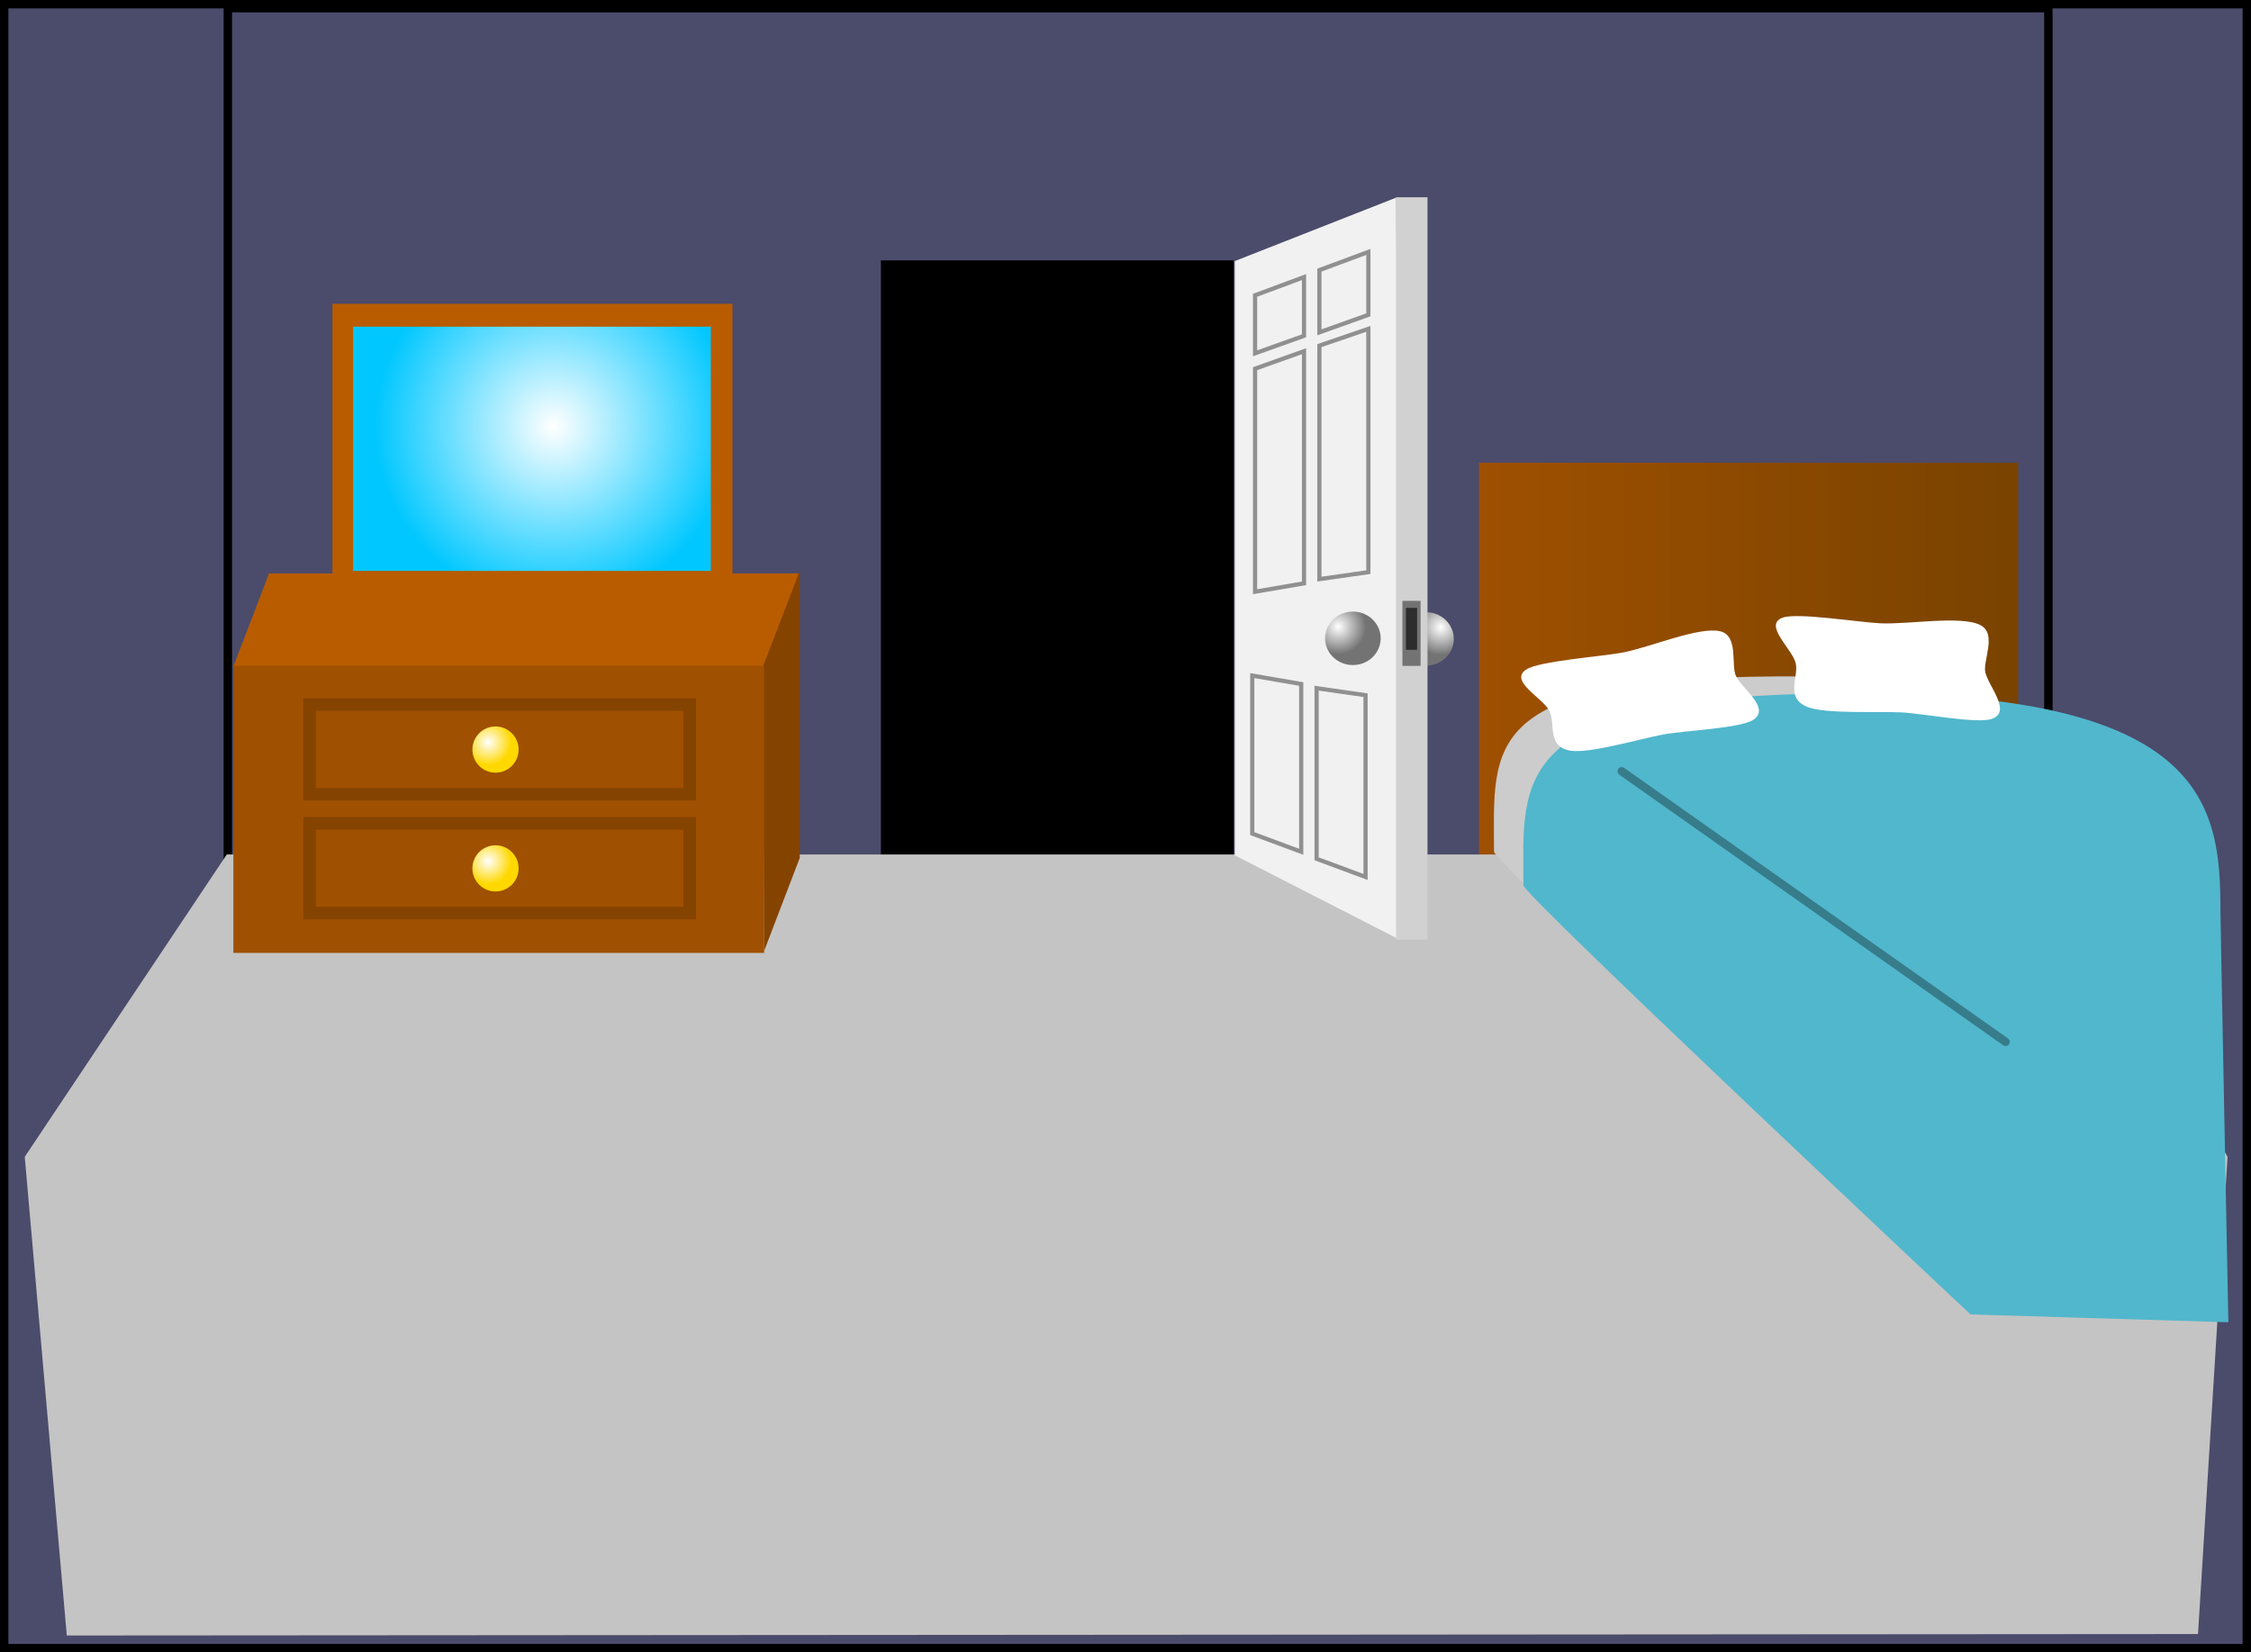 <svg version="1.1" xmlns="http://www.w3.org/2000/svg" xmlns:xlink="http://www.w3.org/1999/xlink" width="536.535" height="393.892" viewBox="0,0,536.535,393.892"><rect x="0" y="0" width="536.535" height="393.892" fill="#808080" stroke="none"/><defs><linearGradient x1="322.766" y1="140.364" x2="451.266" y2="140.364" gradientUnits="userSpaceOnUse" id="color-1"><stop offset="0" stop-color="#9f5000"/><stop offset="1" stop-color="#794300"/></linearGradient><radialGradient cx="313.614" cy="132.598" r="6.625" gradientUnits="userSpaceOnUse" id="color-2"><stop offset="0" stop-color="#ffffff"/><stop offset="1" stop-color="#737373"/></radialGradient><radialGradient cx="289.204" cy="132.455" r="6.625" gradientUnits="userSpaceOnUse" id="color-3"><stop offset="0" stop-color="#ffffff"/><stop offset="1" stop-color="#737373"/></radialGradient><radialGradient cx="102.215" cy="84.682" r="42.64" gradientUnits="userSpaceOnUse" id="color-4"><stop offset="0" stop-color="#ffffff"/><stop offset="1" stop-color="#00c7ff"/></radialGradient><radialGradient cx="86.608" cy="160.012" r="5.507" gradientUnits="userSpaceOnUse" id="color-5"><stop offset="0" stop-color="#ffffff"/><stop offset="1" stop-color="#ffd800"/></radialGradient><radialGradient cx="86.608" cy="188.334" r="5.507" gradientUnits="userSpaceOnUse" id="color-6"><stop offset="0" stop-color="#ffffff"/><stop offset="1" stop-color="#ffd800"/></radialGradient></defs><g transform="translate(29.769,16.946)"><g data-paper-data="{&quot;isPaintingLayer&quot;:true}" fill-rule="nonzero" stroke-linejoin="miter" stroke-miterlimit="10" stroke-dasharray="" stroke-dashoffset="0" style="mix-blend-mode: normal"><path d="M-28.769,375.946v-391.892h534.535v391.892z" fill="#4b4b6b" stroke="#000000" stroke-width="2" stroke-linecap="butt"/><path d="M24.535,304.819v-319.82h433.934v319.82z" fill="#4b4b6b" stroke="#000000" stroke-width="2" stroke-linecap="butt"/><path d="M322.766,187.364v-94h128.5v94z" fill="url(#color-1)" stroke="none" stroke-width="0" stroke-linecap="butt"/><path d="M180.2,193.776v-148.649h84.084v148.649z" fill="#000000" stroke="#000000" stroke-width="0" stroke-linecap="butt"/><path d="M-23.871,258.824l48.155,-72.072h434.951l41.942,72.072l-7.04,113.769l-507.987,0.345z" fill="#c4c4c4" stroke="none" stroke-width="0" stroke-linecap="butt"/><g stroke-linecap="butt"><path d="M310.124,128.988c3.659,0 6.625,2.854 6.625,6.375c0,3.521 -2.966,6.375 -6.625,6.375c-3.659,0 -6.625,-2.854 -6.625,-6.375c0,-3.521 2.966,-6.375 6.625,-6.375z" data-paper-data="{&quot;index&quot;:null}" fill="url(#color-2)" stroke="none" stroke-width="0"/><path d="M264.533,186.943v-141.649l38.513,-15.143l0.571,176.792z" fill="#f1f1f1" stroke="#000000" stroke-width="0"/><path d="M299.32,135.22c0,3.521 -2.966,6.375 -6.625,6.375c-3.659,0 -6.625,-2.854 -6.625,-6.375c0,-3.521 2.966,-6.375 6.625,-6.375c3.659,0 6.625,2.854 6.625,6.375z" fill="url(#color-3)" stroke="none" stroke-width="0"/><path d="M302.982,207.078v-177h7.5v177z" fill="#d1d1d1" stroke="none" stroke-width="0"/><path d="M284.048,187.778v-40.667l11.667,1.667v43.333z" fill="#f1f1f1" stroke="#909090" stroke-width="1"/><path d="M268.715,181.778v-37.667l11.667,2v40z" fill="#f1f1f1" stroke="#909090" stroke-width="1"/><path d="M296.381,61.445v58l-11.667,1.667v-55.667z" data-paper-data="{&quot;index&quot;:null}" fill="#f1f1f1" stroke="#909090" stroke-width="1"/><path d="M281.048,66.778v55.333l-11.667,2v-53.167z" data-paper-data="{&quot;index&quot;:null}" fill="#f1f1f1" stroke="#909090" stroke-width="1"/><path d="M296.381,43.111v15l-11.667,4.167v-14.833z" data-paper-data="{&quot;index&quot;:null}" fill="#f1f1f1" stroke="#909090" stroke-width="1"/><path d="M281.048,49.111v14l-11.667,4.167v-13.833z" data-paper-data="{&quot;index&quot;:null}" fill="#f1f1f1" stroke="#909090" stroke-width="1"/><path d="M304.503,141.793v-15.5h4.333v15.5z" fill="#737373" stroke="none" stroke-width="0"/><path d="M305.336,137.959v-10h2.667v10z" fill="#2d2d2d" stroke="none" stroke-width="0"/></g><path d="M393.566,144.305c75.631,-0.504 78.648,26.503 78.648,51.796c0,2.859 1.658,98.162 1.658,98.162l-34.965,0.634c0,0 -112.574,-106.503 -112.574,-108.796c0,-25.292 -3.562,-41.324 67.234,-41.796z" fill="#cccccc" stroke="none" stroke-width="NaN" stroke-linecap="butt"/><path d="M409.91,148.305c86.138,-0.504 89.574,26.503 89.574,51.796c0,2.859 1.888,98.162 1.888,98.162l-61.462,-1.866c0,0 -106.574,-100.003 -106.574,-102.296c0,-25.292 -4.057,-45.324 76.574,-45.796z" fill="#51b7cc" stroke="none" stroke-width="NaN" stroke-linecap="butt"/><path d="M384.011,144.233c1.532,3.123 8.371,7.689 4.064,10.447c-3.138,2.01 -16.324,2.515 -21.499,3.482c-5.451,1.019 -17.399,4.557 -21.968,3.848c-5.723,-0.888 -3.586,-6.466 -5.058,-9.467c-1.536,-3.131 -9.822,-7.152 -5.493,-9.914c3.136,-2 17.77,-3.051 22.928,-4.015c6.517,-1.218 18.236,-6.274 23.266,-5.07c4.447,1.065 2.518,8.157 3.761,10.69z" fill="#ffffff" stroke="none" stroke-width="0" stroke-linecap="butt"/><path d="M443.441,143.324c0.773,3.391 6.378,9.407 1.552,11.101c-3.516,1.234 -16.464,-1.306 -21.723,-1.555c-5.539,-0.262 -17.981,0.433 -22.265,-1.307c-5.366,-2.18 -2.003,-7.117 -2.746,-10.377c-0.775,-3.4 -7.914,-9.219 -3.066,-10.911c3.512,-1.226 17.996,1.117 23.236,1.365c6.622,0.313 19.19,-1.912 23.809,0.416c4.083,2.059 0.575,8.517 1.202,11.268z" fill="#ffffff" stroke="none" stroke-width="0" stroke-linecap="butt"/><path d="M356.766,166.917l91.5,64.5" fill="none" stroke="#377c8a" stroke-width="2" stroke-linecap="round"/><g stroke-linecap="butt"><path d="M49.467,131.322v-75.839h95.35v75.839z" fill="#b95c00" stroke="none" stroke-width="0"/><path d="M54.383,119.15v-58.217h85.28v58.217z" fill="url(#color-4)" stroke="none" stroke-width="0"/><g><path d="M25.861,141.93l8.496,-22.185h126.503l-8.182,25.332z" fill="#b95c00" stroke="none" stroke-width="0"/><path d="M152.364,209.744l-0.315,-67.657l8.811,-22.972v68.444z" fill="#854300" stroke="none" stroke-width="0"/><path d="M25.861,210.217v-68.444h126.504v68.444z" fill="#9f5000" stroke="none" stroke-width="0"/><path d="M44.011,172.397v-21.399h90.629v21.399z" fill="#9f5000" stroke="#854300" stroke-width="3"/><path d="M93.846,161.743c0,3.041 -2.466,5.507 -5.507,5.507c-3.041,0 -5.507,-2.466 -5.507,-5.507c0,-3.041 2.466,-5.507 5.507,-5.507c3.041,0 5.507,2.466 5.507,5.507z" fill="url(#color-5)" stroke="none" stroke-width="0"/><path d="M44.011,200.719v-21.399h90.629v21.399z" fill="#9f5000" stroke="#854300" stroke-width="3"/><path d="M93.846,190.065c0,3.041 -2.466,5.507 -5.507,5.507c-3.041,0 -5.507,-2.466 -5.507,-5.507c0,-3.041 2.466,-5.507 5.507,-5.507c3.041,0 5.507,2.466 5.507,5.507z" fill="url(#color-6)" stroke="none" stroke-width="0"/></g></g></g></g></svg>